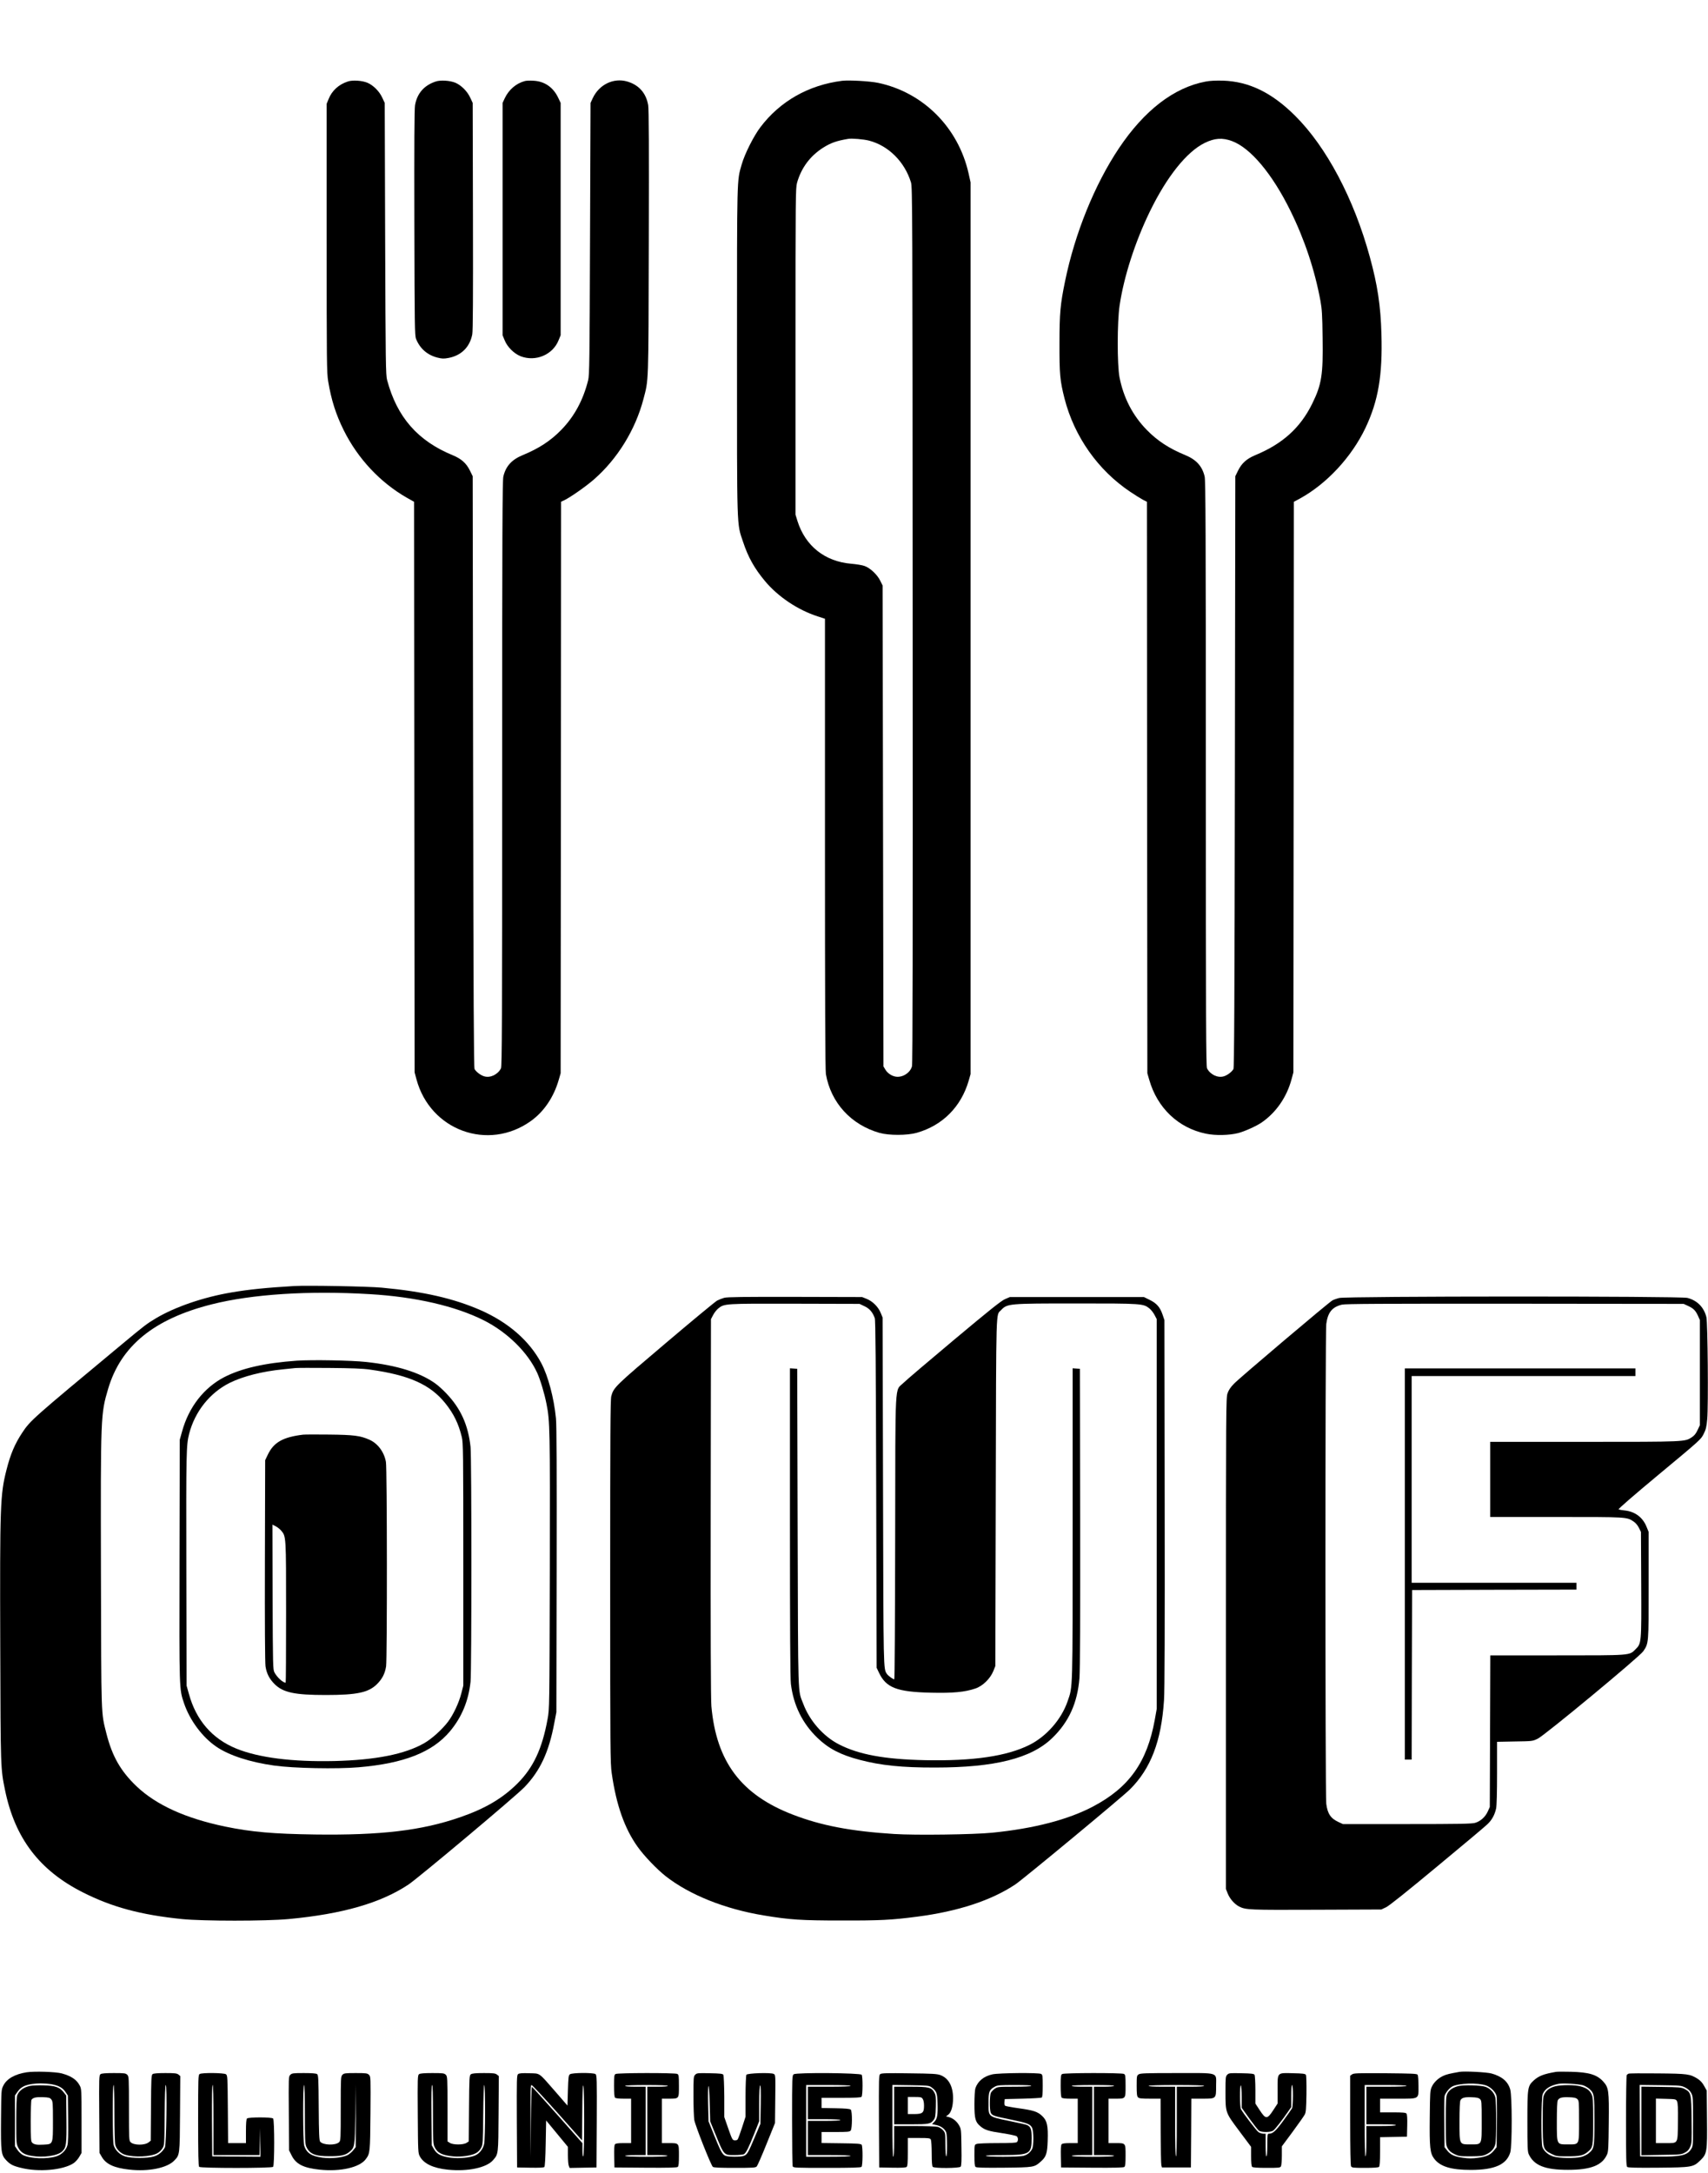 <?xml version="1.0" standalone="no"?>
<!DOCTYPE svg PUBLIC "-//W3C//DTD SVG 20010904//EN"
 "http://www.w3.org/TR/2001/REC-SVG-20010904/DTD/svg10.dtd">
<svg version="1.0" xmlns="http://www.w3.org/2000/svg"
 width="2000pt" height="2544pt" viewBox="0 0 2000 2544"
 preserveAspectRatio="xMidYMid meet">

<g transform="translate(0,2544) scale(0.1,-0.1)"
fill="#000000" stroke="none">
<path d="M4073 24486 c-107 -35 -186 -107 -225 -205 l-23 -56 0 -1570 c0
-1471 1 -1577 18 -1680 36 -217 90 -387 182 -572 164 -331 427 -612 739 -790
l85 -48 3 -3340 3 -3340 22 -82 c161 -597 839 -844 1338 -488 153 109 268 278
327 481 l23 79 3 3346 2 3345 38 18 c70 33 257 164 349 245 274 240 483 580
577 937 62 239 59 143 63 1834 3 1099 1 1563 -7 1609 -25 142 -109 237 -246
277 -159 46 -328 -35 -403 -195 l-26 -56 -6 -1590 c-5 -1432 -7 -1597 -22
-1656 -58 -233 -162 -425 -315 -582 -125 -128 -261 -217 -453 -296 -128 -53
-197 -130 -225 -250 -11 -46 -14 -667 -14 -3479 0 -2927 -2 -3427 -14 -3450
-38 -73 -125 -114 -196 -93 -43 13 -93 51 -113 85 -9 16 -13 773 -17 3481 l-5
3460 -33 67 c-42 85 -100 137 -200 178 -411 169 -653 446 -769 880 -16 60 -18
187 -23 1655 l-5 1590 -29 62 c-34 74 -104 144 -173 174 -61 26 -174 34 -230
15z"/>
<path d="M5103 24486 c-136 -44 -219 -139 -243 -277 -8 -45 -10 -458 -8 -1379
3 -1213 4 -1318 20 -1358 45 -112 131 -188 248 -218 55 -14 75 -15 130 -5 151
28 251 127 280 276 8 44 10 421 8 1385 l-3 1325 -29 62 c-34 74 -104 144 -173
174 -61 26 -174 34 -230 15z"/>
<path d="M6145 24491 c-101 -27 -187 -101 -234 -200 l-26 -56 0 -1360 0 -1360
24 -58 c31 -79 110 -157 188 -188 175 -67 376 17 444 188 l24 58 0 1360 0
1360 -27 57 c-58 125 -161 197 -292 203 -39 3 -84 1 -101 -4z"/>
<path d="M9860 24494 c-393 -50 -726 -239 -956 -543 -79 -104 -184 -313 -219
-436 -57 -197 -55 -119 -55 -2184 0 -2124 -4 -2012 70 -2232 60 -182 133 -312
256 -460 153 -184 384 -339 618 -415 l86 -28 0 -2636 c0 -1799 3 -2655 11
-2696 59 -334 293 -591 627 -687 112 -31 323 -31 437 1 302 86 519 304 608
610 l22 77 0 5220 0 5220 -23 104 c-121 539 -532 950 -1060 1061 -95 20 -342
34 -422 24z m315 -700 c229 -59 418 -248 492 -489 17 -58 18 -262 20 -5184 2
-3719 0 -5135 -8 -5164 -21 -79 -114 -136 -194 -121 -48 9 -95 42 -119 84
l-21 35 -5 2815 -5 2815 -28 57 c-35 71 -119 150 -184 172 -26 10 -96 21 -155
26 -309 26 -538 208 -630 500 l-23 75 0 1910 c0 1821 1 1913 18 1975 50 176
154 315 307 412 90 56 155 79 290 102 43 8 182 -4 245 -20z"/>
<path d="M14117 24485 c-371 -70 -718 -337 -1015 -781 -283 -423 -515 -994
-630 -1554 -56 -271 -66 -374 -66 -730 -1 -361 6 -436 59 -645 114 -446 392
-840 770 -1093 55 -37 121 -78 147 -92 l48 -25 2 -3345 3 -3345 22 -76 c94
-330 340 -564 662 -631 113 -24 274 -20 381 7 78 21 211 81 274 124 168 116
293 296 349 504 l22 82 3 3340 2 3340 69 37 c316 173 606 485 770 828 150 317
201 615 187 1100 -9 330 -46 575 -136 902 -186 681 -508 1289 -875 1653 -272
271 -540 401 -845 411 -84 2 -151 -1 -203 -11z m310 -697 c217 -81 470 -383
682 -813 166 -336 286 -695 353 -1058 17 -93 22 -165 25 -429 7 -437 -11 -549
-122 -775 -139 -282 -347 -470 -667 -602 -100 -42 -158 -94 -200 -179 l-33
-67 -5 -3460 c-4 -2708 -8 -3465 -17 -3481 -20 -34 -70 -72 -113 -85 -71 -21
-158 20 -196 93 -12 23 -14 523 -14 3450 0 2812 -3 3433 -14 3479 -28 120 -97
197 -225 250 -192 79 -328 168 -453 296 -165 169 -272 376 -319 616 -28 146
-28 643 1 840 50 338 182 747 355 1102 198 407 431 698 640 801 117 58 210 64
322 22z"/>
<path d="M3445 10384 c-322 -19 -531 -40 -735 -75 -327 -55 -660 -169 -885
-303 -107 -64 -131 -82 -400 -306 -1051 -873 -1070 -890 -1166 -1035 -86 -130
-137 -251 -183 -433 -74 -290 -78 -418 -73 -2062 4 -1452 4 -1431 56 -1688
116 -563 402 -939 910 -1196 342 -173 679 -264 1161 -313 247 -25 982 -25
1250 0 631 59 1078 188 1403 404 119 80 1255 1033 1359 1141 183 191 286 411
349 752 l24 125 3 1665 c2 1161 0 1698 -8 1775 -24 242 -92 496 -172 647 -140
262 -385 476 -710 619 -315 138 -669 219 -1158 264 -155 15 -877 28 -1025 19z
m885 -95 c533 -31 1004 -140 1336 -307 275 -139 515 -375 624 -614 38 -84 85
-241 109 -363 41 -203 42 -294 39 -1965 -4 -1600 -4 -1605 -26 -1725 -63 -347
-166 -568 -353 -755 -176 -175 -378 -294 -674 -396 -449 -155 -924 -211 -1695
-201 -492 7 -744 29 -1055 93 -464 97 -805 252 -1037 472 -186 178 -284 350
-352 617 -63 252 -60 156 -64 1890 -4 1838 -3 1850 84 2145 149 503 536 819
1214 990 472 119 1135 162 1850 119z"/>
<path d="M3476 9510 c-373 -26 -649 -89 -851 -193 -238 -124 -415 -351 -493
-636 l-27 -96 -3 -1410 c-3 -1537 -4 -1507 53 -1676 68 -200 214 -396 378
-508 149 -102 392 -181 677 -221 230 -32 732 -42 990 -20 531 45 863 176 1069
421 137 164 217 355 241 581 13 129 13 2614 0 2747 -27 255 -114 450 -282 626
-40 43 -100 97 -133 120 -181 128 -449 211 -807 250 -174 19 -635 27 -812 15z
m854 -104 c459 -64 707 -174 884 -394 98 -122 155 -238 193 -394 17 -68 18
-169 18 -1493 l0 -1420 -23 -89 c-28 -111 -94 -251 -156 -333 -69 -91 -192
-202 -279 -251 -227 -130 -570 -197 -1052 -209 -493 -11 -886 39 -1149 146
-281 115 -470 332 -554 640 l-27 96 -3 1365 c-3 1380 -1 1451 33 1585 68 261
242 479 474 595 155 77 382 135 626 159 61 6 126 13 145 15 19 2 197 3 395 1
261 -2 392 -7 475 -19z"/>
<path d="M3550 8644 c-237 -28 -345 -90 -414 -234 l-31 -65 -3 -1175 c-2 -731
1 -1199 7 -1238 13 -85 45 -147 106 -208 99 -99 235 -128 600 -128 365 0 501
29 600 128 62 62 93 124 106 208 13 93 12 2320 -2 2393 -21 117 -96 217 -194
260 -106 47 -181 57 -470 60 -148 2 -286 1 -305 -1z m-257 -1124 c57 -68 57
-60 57 -957 0 -453 -2 -823 -5 -823 -32 0 -101 63 -131 120 -18 33 -19 78 -22
883 l-2 848 39 -20 c21 -11 50 -34 64 -51z"/>
<path d="M8480 10246 c-25 -7 -61 -21 -82 -32 -20 -10 -291 -234 -601 -497
-593 -502 -612 -520 -639 -622 -11 -41 -13 -447 -13 -2170 0 -1982 1 -2128 18
-2245 53 -371 150 -647 304 -862 75 -106 227 -264 329 -344 279 -218 691 -383
1144 -458 308 -51 440 -60 915 -60 452 -1 586 6 885 45 479 62 868 190 1150
378 92 62 1250 1021 1341 1112 244 242 368 566 399 1043 8 108 10 874 8 2306
l-3 2145 -22 65 c-30 87 -69 132 -151 172 l-67 33 -785 0 -785 0 -58 -25 c-44
-19 -183 -130 -595 -475 -295 -247 -562 -474 -593 -505 -104 -104 -94 82 -97
-1812 -1 -912 -6 -1658 -10 -1658 -16 0 -72 41 -87 63 -41 63 -40 16 -45 2132
l-5 2040 -22 54 c-29 71 -93 135 -163 164 l-55 22 -785 2 c-606 1 -795 -1
-830 -11z m1642 -98 c59 -27 96 -70 121 -139 9 -26 13 -501 17 -2064 l5 -2030
27 -57 c83 -177 210 -226 608 -235 258 -6 398 7 521 49 85 28 174 115 210 203
l24 60 5 2035 c5 2232 1 2066 62 2132 73 77 87 78 886 78 765 0 780 -1 852
-59 19 -15 46 -50 60 -77 l25 -48 0 -2281 0 -2280 -23 -129 c-90 -497 -301
-793 -724 -1016 -293 -154 -690 -257 -1178 -306 -220 -22 -901 -31 -1151 -15
-505 32 -852 98 -1184 226 -607 233 -897 620 -955 1270 -7 82 -10 823 -8 2325
l3 2206 25 48 c14 27 41 62 60 77 72 58 73 58 900 56 l755 -2 57 -27z"/>
<path d="M9250 7618 c0 -1253 3 -1830 11 -1893 31 -251 135 -462 313 -633 129
-124 270 -197 492 -255 246 -65 494 -91 884 -90 699 0 1125 107 1371 345 194
187 296 411 319 703 7 86 10 725 8 1875 l-3 1745 -42 3 -43 3 0 -1819 c0
-1995 3 -1899 -59 -2080 -73 -212 -247 -410 -446 -510 -267 -133 -659 -190
-1220 -179 -480 10 -781 66 -1015 187 -182 95 -341 276 -415 475 -64 169 -59
6 -65 2055 l-5 1865 -42 3 -43 3 0 -1803z"/>
<path d="M15682 10244 c-29 -7 -65 -20 -80 -28 -40 -21 -1087 -907 -1153 -976
-39 -40 -63 -75 -75 -112 -18 -51 -19 -151 -19 -2928 l0 -2875 22 -55 c25 -62
79 -122 132 -150 80 -40 116 -41 906 -38 l760 3 55 26 c36 17 239 179 600 479
300 248 565 471 588 494 51 48 85 110 101 184 7 34 11 185 11 417 l0 363 208
4 c206 3 207 3 269 33 80 38 1195 962 1235 1023 64 96 63 85 63 772 l0 625
-24 59 c-45 113 -137 181 -260 193 -31 3 -62 9 -68 12 -8 4 179 166 476 413
479 398 489 407 520 470 27 54 34 84 42 174 14 151 6 1133 -10 1195 -30 116
-107 194 -222 224 -80 22 -3997 21 -4077 -1z m4083 -92 c65 -30 88 -53 117
-115 l23 -52 0 -615 0 -615 -27 -57 c-18 -40 -38 -65 -67 -84 -83 -54 -64 -54
-1258 -54 l-1103 0 0 -440 0 -440 773 0 c836 0 825 1 907 -54 23 -15 47 -44
61 -73 l24 -48 3 -614 c3 -695 3 -690 -68 -761 -72 -72 -47 -70 -921 -70
l-778 0 -3 -887 -3 -888 -24 -53 c-29 -64 -86 -115 -149 -133 -38 -11 -192
-14 -797 -14 l-750 0 -50 23 c-93 43 -130 97 -145 215 -13 98 -13 5517 0 5616
18 136 68 199 183 227 41 10 458 12 2027 11 l1975 -2 50 -23z"/>
<path d="M16450 7130 l0 -2290 40 0 40 0 2 993 3 992 963 3 962 2 0 40 0 40
-965 0 -965 0 0 1210 0 1210 1310 0 1310 0 0 45 0 45 -1350 0 -1350 0 0 -2290z"/>
<path d="M312 1179 c-137 -21 -234 -76 -273 -156 -24 -47 -24 -53 -27 -391 -3
-390 1 -421 63 -485 45 -47 78 -64 168 -86 207 -53 495 -28 619 54 20 14 50
46 65 72 l28 48 0 375 c0 365 -1 376 -22 415 -37 69 -98 110 -210 141 -71 19
-321 27 -411 13z m293 -140 c82 -15 130 -42 162 -91 l28 -41 3 -271 c2 -187 0
-284 -9 -313 -15 -56 -67 -107 -126 -127 -111 -36 -308 -29 -394 14 -21 11
-51 39 -66 62 l-28 42 0 297 0 297 30 43 c49 70 120 95 271 98 39 0 97 -4 129
-10z"/>
<path d="M353 1020 c-77 -16 -131 -56 -152 -113 -7 -18 -11 -131 -11 -296 0
-257 1 -268 22 -311 30 -59 73 -86 161 -100 134 -23 300 1 354 52 49 46 54 81
51 379 l-3 276 -29 37 c-45 60 -100 79 -236 82 -63 2 -134 -1 -157 -6z m248
-159 c17 -21 19 -42 19 -251 0 -277 2 -272 -109 -278 -80 -5 -113 1 -135 24
-14 13 -16 50 -16 252 0 130 4 242 8 248 18 26 50 34 130 32 74 -3 86 -6 103
-27z"/>
<path d="M17090 1184 c-118 -21 -147 -28 -184 -44 -60 -25 -116 -77 -140 -130
-20 -42 -21 -66 -24 -353 -4 -359 3 -426 52 -490 70 -92 198 -131 431 -131
279 1 417 63 460 206 22 76 22 660 -1 737 -27 93 -97 152 -219 186 -58 16
-319 29 -375 19z m312 -159 c56 -20 114 -80 123 -127 3 -18 5 -160 3 -315 l-3
-281 -31 -38 c-42 -52 -87 -73 -188 -86 -65 -9 -107 -9 -172 0 -103 14 -147
34 -188 85 l-31 39 -3 281 c-2 155 0 297 3 315 6 34 53 95 89 114 71 40 302
47 398 13z"/>
<path d="M17074 1017 c-64 -17 -107 -47 -128 -91 -14 -29 -16 -77 -16 -316 0
-272 1 -284 22 -321 16 -29 37 -47 77 -67 53 -25 64 -27 191 -27 115 1 142 4
181 22 59 27 95 66 108 119 15 58 14 492 0 551 -14 55 -60 103 -115 122 -56
19 -257 24 -320 8z m255 -151 c20 -18 21 -28 21 -256 0 -289 7 -275 -132 -275
-132 0 -128 -9 -128 272 0 140 4 232 11 244 16 30 47 39 130 36 59 -2 82 -6
98 -21z"/>
<path d="M18220 1184 c-142 -24 -201 -47 -259 -99 -73 -67 -76 -82 -76 -480 0
-299 2 -355 16 -385 60 -131 189 -183 459 -183 267 0 400 52 457 178 16 35 18
78 21 373 4 379 -1 412 -65 483 -73 80 -166 109 -378 114 -82 2 -161 2 -175
-1z m320 -158 c25 -9 58 -29 74 -44 54 -51 56 -67 56 -373 0 -313 -2 -324 -68
-379 -19 -16 -58 -35 -86 -42 -73 -18 -258 -16 -326 5 -59 17 -111 62 -129
110 -17 44 -15 579 3 620 26 62 85 101 186 121 52 10 245 -2 290 -18z"/>
<path d="M18214 1016 c-65 -16 -107 -46 -130 -93 -17 -34 -19 -64 -19 -313 0
-329 2 -335 100 -385 58 -29 65 -30 190 -30 141 0 186 10 236 52 63 53 64 60
64 363 0 249 -2 279 -19 313 -24 48 -59 73 -132 92 -69 18 -218 18 -290 1z
m255 -150 c20 -18 21 -28 21 -256 0 -289 7 -275 -132 -275 -132 0 -128 -9
-128 272 0 140 4 232 11 244 16 30 47 39 130 36 59 -2 82 -6 98 -21z"/>
<path d="M1177 1157 c-17 -11 -18 -46 -15 -467 l3 -455 28 -48 c49 -84 145
-128 320 -147 226 -26 446 19 529 107 63 66 63 65 66 548 l3 440 -22 18 c-18
14 -42 17 -153 17 -90 0 -137 -4 -149 -12 -15 -12 -17 -52 -19 -396 l-3 -384
-23 -18 c-46 -38 -175 -37 -213 1 -18 18 -19 37 -19 394 0 362 -1 376 -20 395
-18 18 -33 20 -158 20 -96 0 -144 -4 -155 -13z m163 -459 c0 -213 4 -347 11
-373 14 -49 63 -97 115 -112 108 -32 294 -24 374 17 21 11 49 36 61 57 24 38
24 40 27 391 2 228 6 352 13 352 17 0 7 -699 -10 -730 -28 -52 -75 -91 -131
-107 -75 -22 -256 -22 -331 0 -66 20 -121 73 -138 134 -14 50 -15 703 -1 703
6 0 10 -118 10 -332z"/>
<path d="M2338 1159 c-17 -9 -18 -46 -18 -542 0 -401 3 -536 12 -545 17 -17
849 -17 866 0 17 17 17 549 0 566 -17 17 -289 17 -306 0 -8 -8 -12 -56 -12
-150 l0 -138 -105 0 -104 0 -3 396 c-3 378 -4 396 -22 410 -24 17 -280 20
-308 3z m162 -539 l0 -410 270 0 269 0 4 158 3 157 2 -168 2 -167 -282 2 -283
3 -3 418 c-1 276 1 417 8 417 7 0 10 -140 10 -410z"/>
<path d="M3399 1149 c-20 -20 -20 -27 -17 -452 l3 -432 30 -60 c51 -102 139
-146 330 -166 242 -25 466 26 538 123 50 68 51 75 55 535 3 425 3 432 -17 452
-19 19 -33 21 -156 21 -122 0 -137 -2 -155 -20 -19 -19 -20 -33 -20 -395 0
-356 -1 -376 -19 -394 -40 -40 -188 -36 -222 6 -11 13 -15 93 -17 397 -2 341
-4 382 -19 394 -12 8 -60 12 -155 12 -126 0 -140 -2 -159 -21z m171 -459 c0
-285 3 -347 15 -378 38 -89 102 -116 275 -116 129 0 185 12 230 50 65 55 64
54 71 439 l5 350 0 -366 -1 -366 -28 -36 c-16 -21 -46 -46 -68 -58 -58 -29
-187 -42 -289 -30 -132 17 -189 53 -218 140 -15 44 -17 711 -2 711 6 0 10
-120 10 -340z"/>
<path d="M4907 1157 c-17 -11 -18 -46 -15 -467 3 -449 3 -456 25 -497 46 -84
155 -136 327 -154 234 -24 455 23 531 113 61 72 60 63 63 543 l3 440 -22 17
c-18 15 -42 18 -153 18 -98 0 -137 -4 -152 -14 -18 -14 -19 -32 -22 -400 l-3
-386 -26 -17 c-38 -25 -158 -25 -196 0 l-27 17 0 380 c0 367 -1 381 -20 400
-18 18 -33 20 -158 20 -96 0 -144 -4 -155 -13z m163 -469 c0 -313 2 -347 19
-384 32 -69 90 -98 221 -110 93 -8 211 9 264 39 24 13 48 38 60 62 20 38 21
58 24 388 2 211 7 347 12 347 14 0 13 -626 -1 -690 -13 -59 -52 -110 -104
-134 -55 -26 -188 -39 -285 -27 -111 14 -163 40 -198 99 l-27 47 -3 353 c-2
240 0 352 8 352 7 0 10 -111 10 -342z"/>
<path d="M6067 1158 c-16 -12 -17 -47 -15 -553 l3 -540 154 -3 c101 -2 158 1
165 8 7 7 13 107 16 278 l5 267 128 -155 127 -154 0 -97 c0 -54 4 -109 10
-124 l10 -26 157 3 158 3 3 540 c2 499 1 541 -15 553 -25 18 -273 17 -299 -2
-17 -13 -19 -31 -24 -191 l-5 -176 -142 164 c-202 231 -174 211 -306 215 -82
3 -117 0 -130 -10z m460 -452 l288 -324 3 324 c1 211 6 323 12 319 14 -8 14
-822 0 -830 -6 -4 -10 23 -10 74 l0 80 -292 330 c-161 181 -296 330 -300 330
-4 1 -9 -185 -11 -411 l-2 -413 -3 423 c-2 362 0 422 12 422 8 0 144 -146 303
-324z"/>
<path d="M7208 1159 c-16 -9 -18 -27 -18 -137 0 -86 4 -132 12 -140 8 -8 45
-12 100 -12 l88 0 0 -260 0 -260 -89 0 c-63 0 -92 -4 -100 -14 -8 -9 -11 -56
-9 -142 l3 -129 364 -3 c260 -2 368 1 377 9 11 9 14 43 14 135 0 147 2 144
-119 144 l-81 0 0 260 0 260 81 0 c122 0 119 -3 119 150 0 118 -2 130 -19 140
-26 14 -699 13 -723 -1z m612 -139 c0 -6 -47 -10 -120 -10 l-120 0 0 -400 0
-400 121 0 c77 0 118 -4 114 -10 -8 -14 -495 -14 -495 0 0 6 47 10 120 10
l120 0 0 400 0 400 -120 0 c-73 0 -120 4 -120 10 0 6 90 10 250 10 160 0 250
-4 250 -10z"/>
<path d="M8141 1151 c-20 -20 -21 -32 -21 -250 0 -125 5 -252 10 -281 13 -71
196 -532 217 -548 12 -9 81 -12 258 -12 218 0 243 2 257 18 8 9 60 127 114
262 l99 245 3 282 c3 279 3 282 -18 293 -34 18 -308 9 -320 -10 -5 -8 -10
-121 -10 -253 l0 -238 -41 -127 c-23 -70 -46 -133 -52 -140 -6 -7 -22 -12 -36
-10 -24 3 -30 15 -73 138 l-47 135 0 240 c-1 132 -6 247 -11 255 -7 12 -39 16
-159 18 -140 3 -151 2 -170 -17z m226 -671 c114 -280 106 -270 236 -270 49 0
97 5 108 10 24 14 53 70 123 246 l56 141 0 206 c0 135 4 208 11 212 7 5 9 -61
7 -221 l-4 -229 -66 -156 c-75 -178 -88 -201 -124 -217 -34 -16 -192 -15 -224
1 -33 16 -56 60 -131 247 l-62 154 -5 197 c-3 109 -1 206 4 216 5 11 11 -65
14 -197 l6 -215 51 -125z"/>
<path d="M9295 1156 c-20 -14 -20 -27 -20 -538 0 -288 3 -531 7 -540 7 -17 36
-18 401 -18 292 0 396 3 405 12 15 15 16 235 2 258 -8 12 -48 16 -240 18
l-230 3 0 65 0 64 164 0 c140 0 166 2 177 17 19 22 20 226 1 245 -9 9 -59 14
-177 16 l-165 3 0 60 0 59 228 0 c164 0 231 3 240 12 15 15 16 235 2 258 -14
22 -765 28 -795 6z m665 -136 c0 -6 -90 -10 -250 -10 l-250 0 0 -190 0 -190
190 0 c120 0 190 -4 190 -10 0 -6 -70 -10 -190 -10 l-190 0 0 -200 0 -200 250
0 c160 0 250 -4 250 -10 0 -6 -93 -10 -260 -10 l-260 0 0 420 0 420 260 0
c167 0 260 -4 260 -10z"/>
<path d="M10307 1158 c-16 -12 -17 -47 -15 -553 l3 -540 154 -3 c104 -2 158 1
167 9 11 9 14 48 14 175 l0 164 130 0 c118 0 130 -2 140 -19 5 -11 10 -83 10
-163 0 -99 4 -148 12 -156 19 -19 312 -17 327 2 9 11 12 73 9 228 -3 212 -3
213 -30 260 -29 48 -72 81 -122 94 l-29 7 26 19 c35 25 57 101 57 193 0 140
-52 235 -148 271 -40 15 -94 18 -367 21 -255 4 -324 2 -338 -9z m599 -154 c60
-44 69 -67 72 -181 5 -141 -3 -190 -37 -223 l-27 -28 52 -11 c56 -13 98 -45
114 -86 13 -35 13 -288 0 -280 -6 4 -10 62 -10 140 0 129 -1 135 -26 164 -14
17 -42 35 -62 41 -20 5 -143 10 -274 10 l-238 0 0 -180 c0 -113 -4 -180 -10
-180 -7 0 -10 147 -10 421 l0 420 214 -3 c198 -3 217 -5 242 -24z"/>
<path d="M10470 790 l0 -220 198 0 c212 0 229 4 266 53 18 25 21 45 24 155 2
109 0 132 -16 162 -34 63 -62 70 -279 70 l-193 0 0 -220z m334 78 c10 -14 16
-44 16 -80 0 -83 -17 -98 -115 -98 l-75 0 0 100 0 100 79 0 c71 0 82 -2 95
-22z"/>
<path d="M11621 1155 c-101 -22 -172 -80 -200 -164 -6 -20 -11 -98 -11 -185 0
-170 11 -210 70 -259 51 -43 94 -57 257 -81 84 -13 159 -29 168 -36 18 -15 20
-51 3 -68 -9 -9 -74 -12 -229 -12 -120 0 -229 -4 -243 -10 -26 -9 -26 -10 -26
-134 0 -95 3 -126 14 -135 11 -9 98 -11 333 -9 350 4 354 5 428 70 65 56 78
96 83 244 6 178 -7 236 -63 290 -54 52 -102 68 -284 93 -79 11 -148 24 -153
29 -5 5 -8 25 -6 43 l3 34 210 5 c116 3 216 9 223 13 8 6 12 45 12 137 0 118
-2 130 -19 140 -30 16 -491 12 -570 -5z m454 -135 c-4 -6 -81 -10 -199 -10
-184 0 -195 -1 -227 -23 -18 -12 -39 -34 -46 -47 -16 -31 -17 -200 -2 -234 15
-33 35 -40 238 -81 192 -40 224 -52 246 -95 20 -39 21 -210 1 -248 -21 -41
-56 -69 -101 -81 -51 -14 -431 -15 -440 -1 -4 7 67 10 207 10 307 1 328 13
328 197 0 103 -9 131 -50 153 -10 6 -105 28 -211 49 -251 52 -244 46 -244 210
0 134 9 157 75 192 30 17 59 19 233 19 130 0 196 -3 192 -10z"/>
<path d="M12438 1159 c-16 -9 -18 -27 -18 -137 0 -86 4 -132 12 -140 8 -8 45
-12 100 -12 l88 0 0 -260 0 -260 -89 0 c-63 0 -92 -4 -100 -14 -8 -9 -11 -56
-9 -142 l3 -129 364 -3 c260 -2 368 1 377 9 11 9 14 43 14 135 0 147 2 144
-119 144 l-81 0 0 260 0 260 81 0 c122 0 119 -3 119 150 0 118 -2 130 -19 140
-26 14 -699 13 -723 -1z m607 -139 c-4 -6 -55 -10 -121 -10 l-114 0 0 -400 0
-400 121 0 c77 0 118 -4 114 -10 -8 -14 -495 -14 -495 0 0 6 47 10 120 10
l120 0 0 400 0 400 -120 0 c-73 0 -120 4 -120 10 0 6 90 10 251 10 164 0 248
-3 244 -10z"/>
<path d="M13332 1154 c-21 -14 -22 -23 -22 -134 0 -94 3 -122 16 -134 12 -13
40 -16 140 -16 l124 0 1 -377 c1 -208 4 -389 8 -403 l7 -25 169 0 170 0 3 403
2 402 130 0 c163 0 160 -2 160 152 0 163 46 148 -463 148 -366 0 -426 -2 -445
-16z m768 -134 c0 -6 -60 -10 -160 -10 l-160 0 0 -411 c0 -271 -3 -408 -10
-404 -6 4 -10 152 -10 411 l0 404 -155 0 c-97 0 -155 4 -155 10 0 6 115 10
325 10 210 0 325 -4 325 -10z"/>
<path d="M14371 1151 c-20 -20 -21 -32 -21 -196 0 -252 -3 -243 161 -463 l139
-186 0 -111 c0 -73 4 -115 12 -123 8 -8 60 -12 170 -12 145 0 158 1 168 19 5
11 10 68 10 126 l0 107 126 170 c69 94 133 185 142 202 14 26 17 66 20 241 1
126 -1 216 -7 225 -8 12 -39 16 -146 18 -195 5 -185 15 -185 -192 l0 -163 -49
-75 c-73 -112 -89 -112 -162 0 l-49 75 0 161 c0 88 -5 168 -10 176 -7 12 -39
16 -154 18 -135 3 -146 2 -165 -17z m169 -260 l0 -128 90 -126 c50 -69 100
-133 112 -142 30 -20 136 -20 166 1 22 15 108 125 175 223 l37 53 0 129 c0 79
4 129 10 129 14 0 13 -246 -1 -273 -7 -12 -52 -77 -102 -145 -87 -119 -123
-152 -167 -152 -19 0 -20 -6 -20 -129 0 -76 -4 -132 -10 -136 -6 -4 -10 42
-10 129 l0 136 -27 0 c-16 0 -40 8 -56 18 -24 16 -179 219 -207 271 -13 26
-14 284 0 276 6 -4 10 -60 10 -134z"/>
<path d="M15833 1155 l-23 -16 0 -520 c0 -340 4 -527 10 -540 10 -17 23 -19
163 -19 106 0 157 4 165 12 8 8 12 63 12 180 l0 167 158 3 157 3 3 129 c2 86
-1 133 -9 142 -9 11 -45 14 -160 14 l-149 0 0 80 0 80 203 0 c261 0 247 -9
247 148 0 64 -5 124 -10 132 -8 13 -63 15 -377 18 -323 2 -371 1 -390 -13z
m637 -135 c0 -6 -85 -10 -235 -10 l-235 0 0 -220 0 -220 176 0 c114 0 173 -3
169 -10 -4 -6 -73 -10 -176 -10 l-169 0 0 -174 c0 -106 -4 -177 -10 -181 -7
-4 -10 137 -10 414 l0 421 245 0 c157 0 245 -4 245 -10z"/>
<path d="M19070 1163 c-8 -3 -18 -11 -22 -17 -4 -6 -8 -248 -8 -537 0 -444 2
-528 14 -538 11 -9 105 -11 363 -9 398 4 411 6 494 87 77 75 81 98 77 488 l-3
328 -30 54 c-20 37 -45 64 -75 83 -90 57 -116 61 -470 64 -179 2 -332 1 -340
-3z m664 -163 c35 -18 55 -37 70 -65 20 -38 21 -55 21 -330 0 -284 0 -291 -23
-326 -45 -73 -124 -90 -398 -87 l-199 3 -3 418 -2 418 243 -3 c236 -3 244 -4
291 -28z"/>
<path d="M19220 610 l0 -402 233 4 c220 3 234 4 275 26 33 17 49 35 63 68 19
41 20 64 17 317 -3 308 -6 321 -83 361 -37 19 -59 21 -272 24 l-233 3 0 -401z
m417 230 c10 -19 13 -80 11 -243 -4 -264 7 -247 -150 -247 l-108 0 0 260 0
261 117 -3 c114 -3 118 -4 130 -28z"/>
</g>
</svg>
